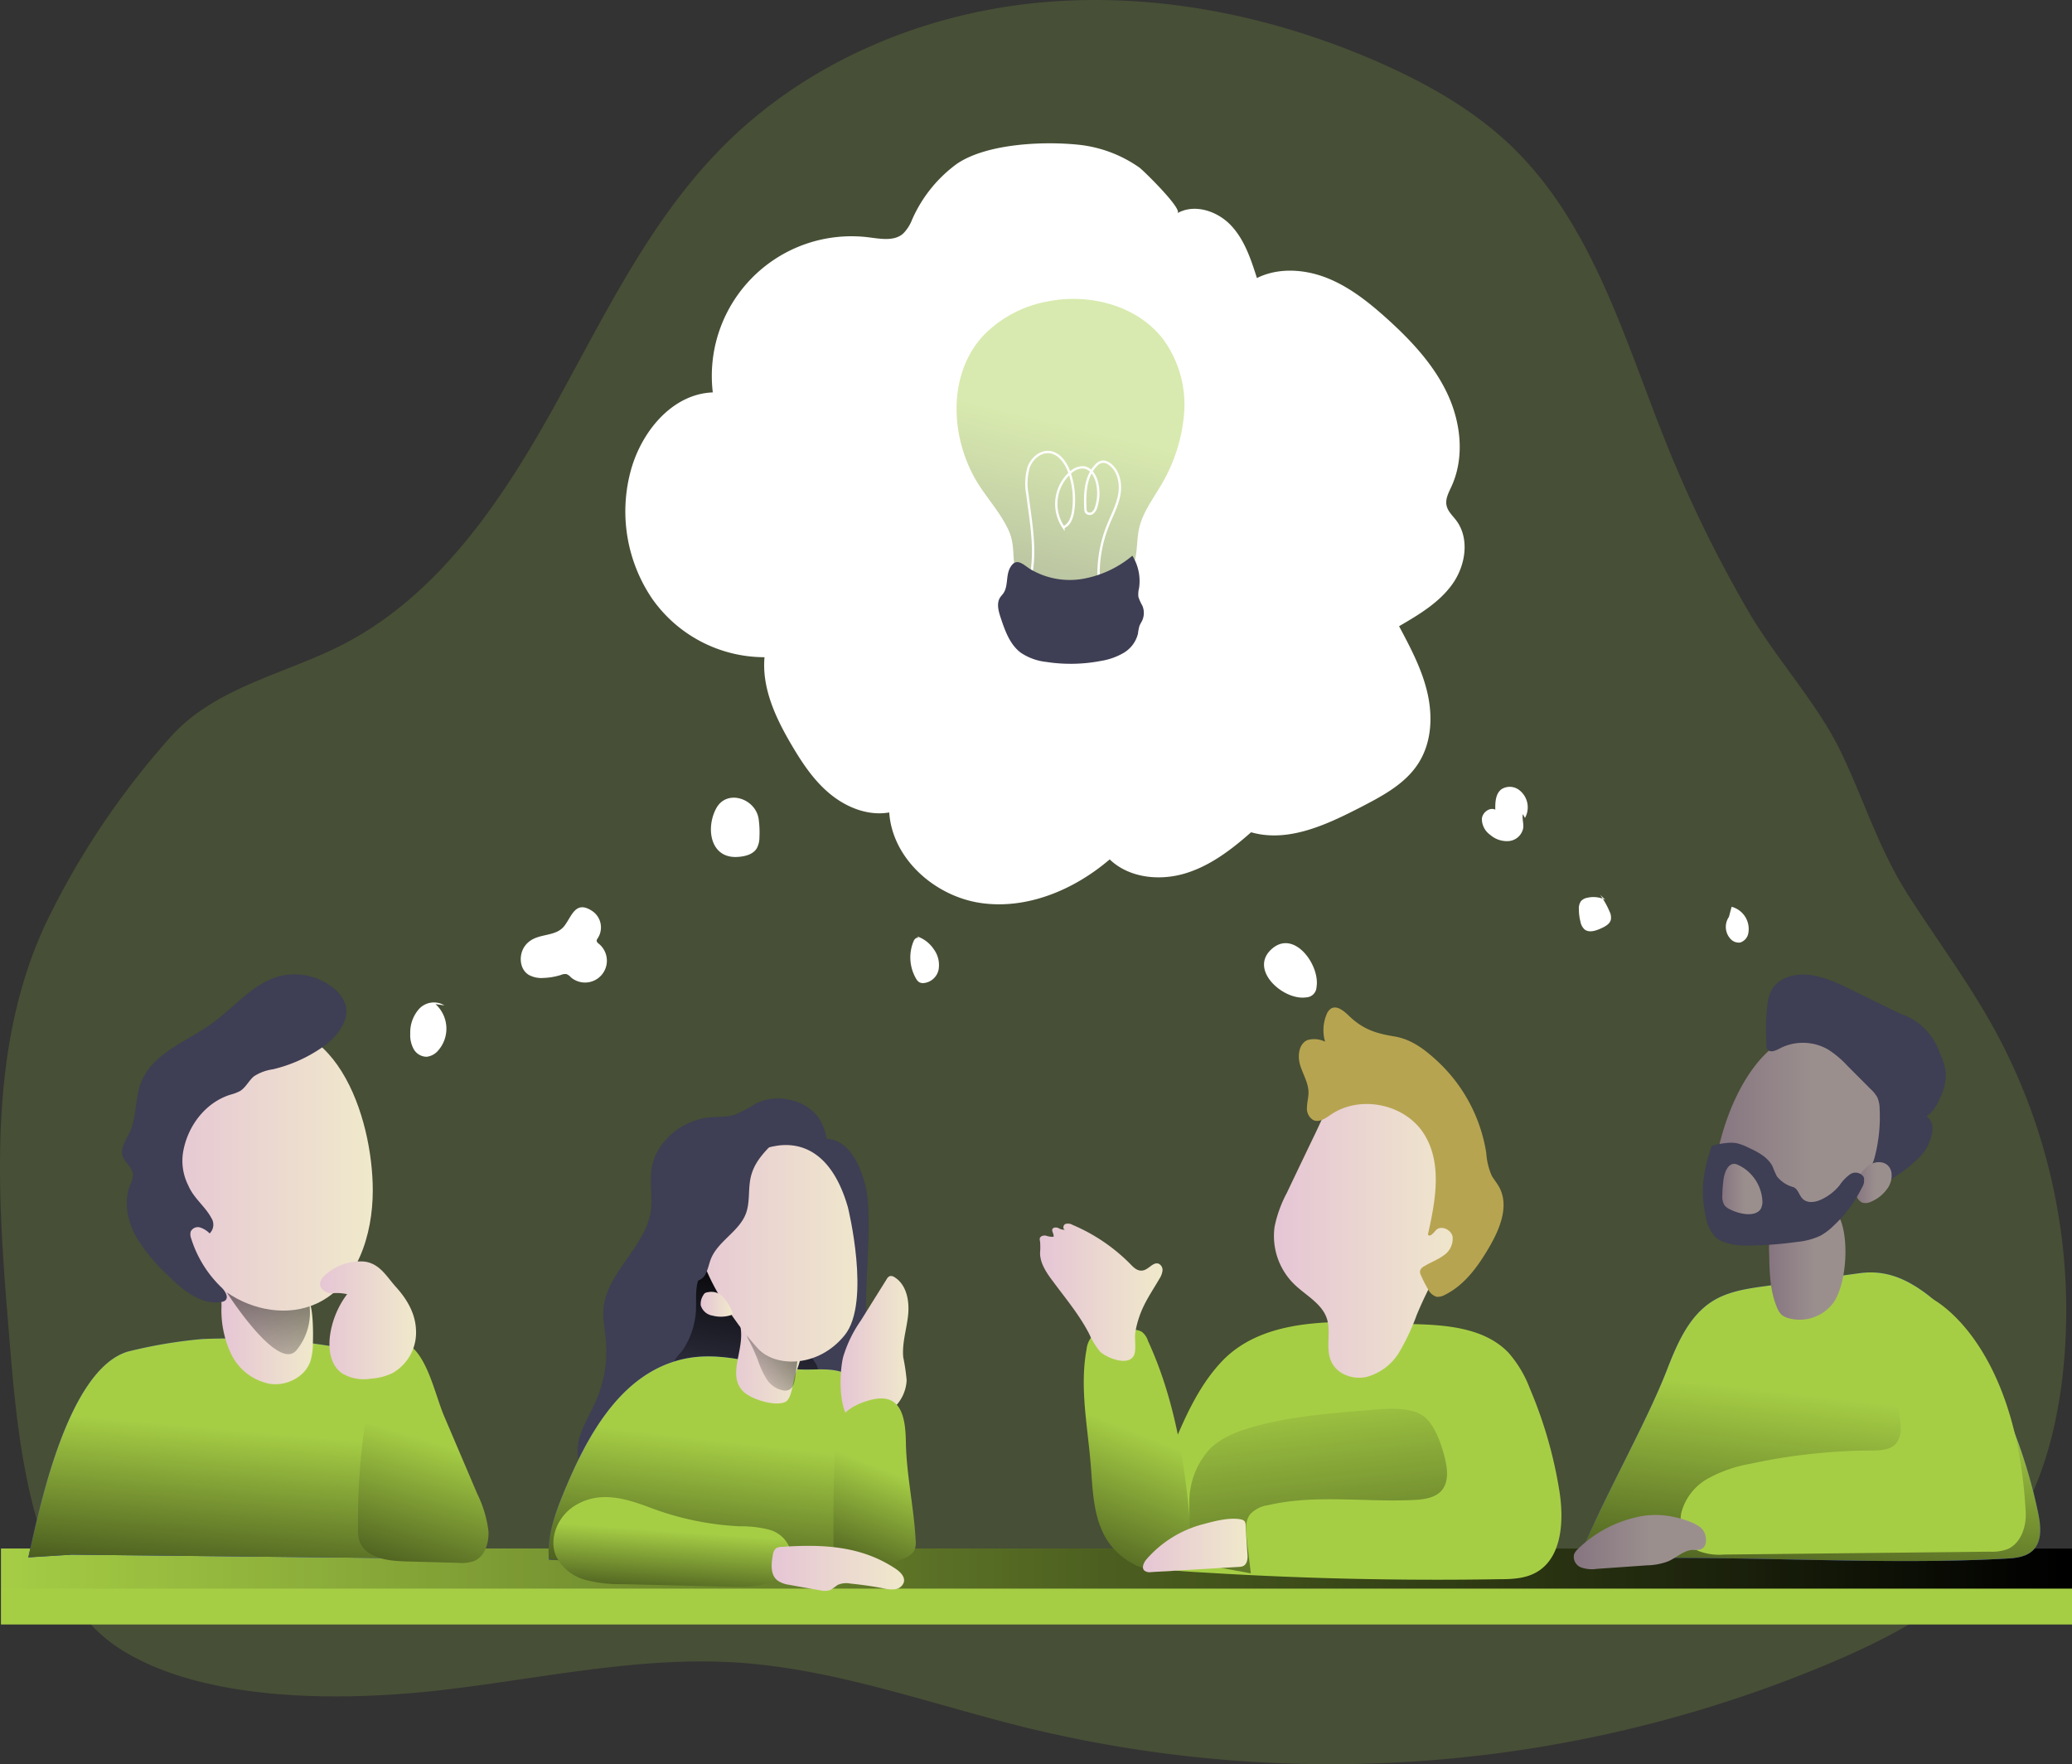 <svg xmlns="http://www.w3.org/2000/svg" xmlns:xlink="http://www.w3.org/1999/xlink" width="695" height="591.649" viewBox="0 0 695 591.649">
  <rect x="0" y="0" width="695" height="591.649" fill="#333333" stroke="none"/>
  <defs>
    <linearGradient id="linear-gradient" x1="0.388" y1="1.401" x2="0.718" y2="-0.141" gradientUnits="objectBoundingBox">
      <stop offset="0" stop-opacity="0"/>
      <stop offset="0.99"/>
    </linearGradient>
    <linearGradient id="linear-gradient-2" x1="0" y1="0.5" x2="1" y2="0.5" xlink:href="#linear-gradient"/>
    <linearGradient id="linear-gradient-3" x1="0.595" y1="0.437" x2="0.379" y2="1.615" gradientUnits="objectBoundingBox">
      <stop offset="0" stop-color="#a6ce45"/>
      <stop offset="0.99"/>
      <stop offset="1"/>
    </linearGradient>
    <linearGradient id="linear-gradient-5" y1="0.499" x2="1" y2="0.499" gradientUnits="objectBoundingBox">
      <stop offset="0" stop-color="#e5c5d5"/>
      <stop offset="0.42" stop-color="#ead4d1"/>
      <stop offset="1" stop-color="#f0e9cb"/>
    </linearGradient>
    <linearGradient id="linear-gradient-6" x1="0.415" y1="1.477" x2="0.613" y2="-1.55" xlink:href="#linear-gradient"/>
    <linearGradient id="linear-gradient-10" x1="0.002" y1="0.5" x2="1" y2="0.5" gradientUnits="objectBoundingBox">
      <stop offset="0" stop-color="#867580"/>
      <stop offset="0.57" stop-color="#9b8f8e"/>
    </linearGradient>
    <linearGradient id="linear-gradient-12" x1="0" y1="0.5" x2="1" y2="0.5" xlink:href="#linear-gradient-5"/>
    <linearGradient id="linear-gradient-13" x1="0.387" y1="-0.109" x2="0.812" y2="2.423" xlink:href="#linear-gradient"/>
    <linearGradient id="linear-gradient-14" x1="-0.001" y1="0.498" x2="0.999" y2="0.498" xlink:href="#linear-gradient-10"/>
    <linearGradient id="linear-gradient-15" x1="0" y1="0.5" x2="1" y2="0.5" xlink:href="#linear-gradient-5"/>
    <linearGradient id="linear-gradient-16" x1="0" y1="0.499" x2="1" y2="0.499" xlink:href="#linear-gradient-5"/>
    <linearGradient id="linear-gradient-17" x1="-0.001" y1="0.499" x2="1" y2="0.499" xlink:href="#linear-gradient-5"/>
    <linearGradient id="linear-gradient-18" x1="0" y1="0.5" x2="1.001" y2="0.5" xlink:href="#linear-gradient-10"/>
    <linearGradient id="linear-gradient-19" x1="-0.006" y1="0.501" x2="1.002" y2="0.501" xlink:href="#linear-gradient-10"/>
    <linearGradient id="linear-gradient-20" x1="-0.001" y1="0.498" x2="0.998" y2="0.498" xlink:href="#linear-gradient-10"/>
    <linearGradient id="linear-gradient-21" x1="-0.001" y1="0.5" x2="1.001" y2="0.5" xlink:href="#linear-gradient-5"/>
    <linearGradient id="linear-gradient-23" x1="0" y1="0.5" x2="1" y2="0.5" xlink:href="#linear-gradient-5"/>
    <linearGradient id="linear-gradient-24" x1="0" y1="0.501" x2="1.002" y2="0.501" xlink:href="#linear-gradient-5"/>
    <linearGradient id="linear-gradient-25" x1="-0.014" y1="1.078" x2="1.486" y2="-0.779" xlink:href="#linear-gradient"/>
    <linearGradient id="linear-gradient-26" x1="0" y1="0.5" x2="1" y2="0.5" xlink:href="#linear-gradient-5"/>
    <linearGradient id="linear-gradient-27" x1="-0.001" y1="0.505" x2="1" y2="0.505" xlink:href="#linear-gradient-5"/>
    <linearGradient id="linear-gradient-28" x1="-0.001" y1="0.499" x2="0.999" y2="0.499" xlink:href="#linear-gradient-5"/>
  </defs>
  <g id="looking_for_idea_with_team" transform="translate(-0.002 -0.004)">
    <path id="Path_946" data-name="Path 946" d="M21.881,453.736c-3.83-46.171-7.267-94.781,12.324-136.778a268.908,268.908,0,0,1,42.128-62.9c15.123-16.727,38.888-21,58.184-31.1,31.261-16.367,52.194-47.087,69.4-77.89S236.32,81.554,261.2,56.48c27.595-27.922,65.795-44.338,104.83-48.331S444.9,12.076,480.89,27.789c16.5,7.218,32.488,16.2,45.418,28.757,27.136,26.367,37.644,64.829,51.8,99.92a431.152,431.152,0,0,0,27.365,55.844c9.28,15.908,23.077,30.655,30.966,47.055s12.684,32.652,22.783,48.331c9.526,14.812,20.066,29,28.593,44.452A196.518,196.518,0,0,1,710.73,468.859c-2.406,20.573-8.4,41.294-21.146,57.611-13.928,17.824-34.632,28.9-55.418,37.824a431.234,431.234,0,0,1-270.954,22.243c-32.194-7.938-63.831-19.64-96.859-21.833-33.356-2.193-66.466,5.466-99.674,9.264C134.5,577.65,86.907,578.288,58.559,559.7,28.068,539.679,24.549,485.979,21.881,453.736Z" transform="translate(-18.92 -7.12)" fill="#a6ce45" opacity="0.18"/>
    <path id="Path_947" data-name="Path 947" d="M214.585,261.9c.949,15.139-1.637,30.377-.229,45.484.491,4.91,1.391,10.049-.245,14.73a16.891,16.891,0,0,1-8.347,9.2c-8.953,4.583-20.59,1.637-27.578-5.647s-9.82-17.774-9.247-27.824,4.075-19.64,8.265-28.806c3.764-8.183,10.115-24.338,19.427-27.824C208.66,236.827,214.061,253.325,214.585,261.9Z" transform="translate(76.548 141.458)" fill="#3e3e54"/>
    <path id="Path_948" data-name="Path 948" d="M218.8,239.753c-3.748-6.776-14.108-9.607-21.588-5.892a56.2,56.2,0,0,1-6.923,3.7c-2.815.949-5.876.7-8.822,1-9.476.982-17.873,8.363-19.3,16.94-.8,4.91.442,9.82-.344,14.73-1.849,11.588-14.5,20.328-15.778,31.964-.409,3.781.442,7.545.769,11.31a41.965,41.965,0,0,1-3.568,20.639c-2.079,4.632-5.008,9.051-5.778,13.977-1.522,9.82,6.71,19.247,17.022,22.259s21.9.638,31.67-3.994c10.769-5.106,20.36-13.47,23.6-24.059,5.074-16.514-6.072-34.076-1.064-50.606a92.655,92.655,0,0,1,4.91-11.211C218.52,269.769,224.853,250.735,218.8,239.753Z" transform="translate(56.443 136.192)" fill="#3e3e54"/>
    <path id="Path_949" data-name="Path 949" d="M164.476,280.429c.115-4.468-.589-9.82,2.815-12.652a1.915,1.915,0,0,1,1.047-.507,2.21,2.21,0,0,1,1.08.344,35.55,35.55,0,0,1,9.82,7.938c3.4,3.944,6.056,8.724,10.442,11.457,1.768,1.129,3.748,1.882,5.581,2.864a24.55,24.55,0,0,1,9.231,8.724,4.059,4.059,0,0,1,.769,3.093c-.409,1.391-2.013,2-3.437,2.275a54.2,54.2,0,0,1-12.406.655q-8.478-.229-16.94-.687a48.725,48.725,0,0,1-10.786-1.424c-1.506-.426-4.272-1.473-4.648-3.273s2.095-3.633,3.093-5.156A26.63,26.63,0,0,0,164.476,280.429Z" transform="translate(68.997 158.511)" fill="url(#linear-gradient)"/>
    <rect id="Rectangle_225" data-name="Rectangle 225" width="694.675" height="25.483" transform="translate(0.326 519.318)" fill="#a6ce45"/>
    <rect id="Rectangle_226" data-name="Rectangle 226" width="694.675" height="13.454" transform="translate(0.326 519.318)" fill="url(#linear-gradient-2)"/>
    <path id="Path_950" data-name="Path 950" d="M240.43,310.363l5.286,43.814a956.456,956.456,0,0,1-114.208-.982c-.851-7.873,2.046-15.63,5.074-22.914,7.529-18.134,18.1-37.546,36.809-43.487,14.3-4.55,26.858,1.129,40.917,2.537,6.972.7,14.616-1.637,20.131,3.912C238.663,297.5,239.726,304.6,240.43,310.363Z" transform="translate(52.667 169.838)" fill="#2c35df"/>
    <path id="Path_951" data-name="Path 951" d="M240.43,310.363l5.286,43.814a956.456,956.456,0,0,1-114.208-.982c-.851-7.873,2.046-15.63,5.074-22.914,7.529-18.134,18.1-37.546,36.809-43.487,14.3-4.55,26.858,1.129,40.917,2.537,6.972.7,14.616-1.637,20.131,3.912C238.663,297.5,239.726,304.6,240.43,310.363Z" transform="translate(52.667 169.838)" fill="url(#linear-gradient-3)"/>
    <path id="Path_952" data-name="Path 952" d="M140.378,286.817c4.452,1.064,9.018,2.357,12.6,5.2a30.36,30.36,0,0,1,6.809,8.478,121.769,121.769,0,0,1,16.367,47.906,7.3,7.3,0,0,1-.327,4.108c-1.228,2.488-4.6,2.8-7.381,2.766L39.313,353.888,24.73,354.8c3.273-14.534,12.8-62.751,33.307-69a161.8,161.8,0,0,1,25.025-4.223,239.877,239.877,0,0,1,26.351.36A197.824,197.824,0,0,1,140.378,286.817Z" transform="translate(-15.222 167.492)" fill="#2c35df"/>
    <path id="Path_953" data-name="Path 953" d="M140.378,286.817c4.452,1.064,9.018,2.357,12.6,5.2a30.36,30.36,0,0,1,6.809,8.478,121.769,121.769,0,0,1,16.367,47.906,7.3,7.3,0,0,1-.327,4.108c-1.228,2.488-4.6,2.8-7.381,2.766L39.313,353.888,24.73,354.8c3.273-14.534,12.8-62.751,33.307-69a161.8,161.8,0,0,1,25.025-4.223,239.877,239.877,0,0,1,26.351.36A197.824,197.824,0,0,1,140.378,286.817Z" transform="translate(-15.222 167.492)" fill="url(#linear-gradient-3)"/>
    <path id="Path_954" data-name="Path 954" d="M94.991,291.048a21.719,21.719,0,0,1-.818,6.334c-1.8,5.352-8.02,8.462-13.6,7.643a18.2,18.2,0,0,1-12.963-9.918,34.256,34.256,0,0,1-3.273-16.367,12.144,12.144,0,0,1,1.849-7.283,9.9,9.9,0,0,1,7.349-3.273A19.214,19.214,0,0,1,87.2,272.767c1.849,1.637,5.45,2.979,6.547,4.746C95.089,279.952,95.106,288.07,94.991,291.048Z" transform="translate(9.969 159.071)" fill="url(#linear-gradient-5)"/>
    <path id="Path_955" data-name="Path 955" d="M65.39,271.93s17.185,27.054,23.437,19.362a19.886,19.886,0,0,0,4.124-16.269Z" transform="translate(10.666 161.478)" fill="url(#linear-gradient-6)"/>
    <path id="Path_956" data-name="Path 956" d="M110.8,283.39l-10.2,6.972a9.56,9.56,0,0,0-2.128,1.751,9.705,9.705,0,0,0-1.637,4.272,222.424,222.424,0,0,0-4.534,47.464,12.16,12.16,0,0,0,.736,4.91,8.806,8.806,0,0,0,4.354,4.075c3.748,1.817,8.052,1.964,12.21,2.079l16.514.442a12.733,12.733,0,0,0,4.91-.524c3.813-1.473,5.3-6.2,5.008-10.278a39.117,39.117,0,0,0-3.732-12.341l-11.228-26.318C118.364,299.364,116.007,288.316,110.8,283.39Z" transform="translate(27.791 168.775)" fill="url(#linear-gradient-3)"/>
    <path id="Path_957" data-name="Path 957" d="M194.868,323.679a37.644,37.644,0,0,1,9.82,1.129,10.213,10.213,0,0,1,7.005,6.383c1.228,4.386-1.98,9.018-6.088,10.966s-8.838,1.882-13.388,1.784l-36.662-.867a45.548,45.548,0,0,1-12.652-1.489,15.319,15.319,0,0,1-9.624-7.823c-2.651-5.925.54-13.323,6.007-16.841,8.3-5.319,17.136-2.651,25.483.491a98,98,0,0,0,30.1,6.269Z" transform="translate(53.286 188.192)" fill="url(#linear-gradient-3)"/>
    <path id="Path_958" data-name="Path 958" d="M342.35,364.3c7.283-18.724,22.455-44.927,29.739-63.651,3.4-8.74,7.267-18,15.2-23.077,5.352-3.4,11.85-4.321,18.151-5.172l31.343-4.3c8.413-1.129,15.172,1.637,22.013,6.661s11.948,12.079,16.367,19.346a171.033,171.033,0,0,1,21.506,54.518c.867,4.255,1.375,9.313-1.719,12.373-2.242,2.242-5.712,2.651-8.887,2.815C440.715,366.381,387.85,361.929,342.35,364.3Z" transform="translate(187.003 158.879)" fill="#2c35df"/>
    <path id="Path_959" data-name="Path 959" d="M342.35,364.3c7.283-18.724,22.455-44.927,29.739-63.651,3.4-8.74,7.267-18,15.2-23.077,5.352-3.4,11.85-4.321,18.151-5.172l31.343-4.3c8.413-1.129,15.172,1.637,22.013,6.661s11.948,12.079,16.367,19.346a171.033,171.033,0,0,1,21.506,54.518c.867,4.255,1.375,9.313-1.719,12.373-2.242,2.242-5.712,2.651-8.887,2.815C440.715,366.381,387.85,361.929,342.35,364.3Z" transform="translate(187.003 158.879)" fill="url(#linear-gradient-3)"/>
    <path id="Path_960" data-name="Path 960" d="M402.982,287.043a14.075,14.075,0,0,1-15.057,5.041,5.876,5.876,0,0,1-2.291-1.178,6.645,6.645,0,0,1-1.424-2.226c-2.471-5.728-2.586-12.144-2.684-18.38a17.135,17.135,0,0,1,1.015-7.463c3.061-6.678,17.513-13.388,22.161-5.237C408.612,264.473,407.565,280.774,402.982,287.043Z" transform="translate(211.904 149.967)" fill="url(#linear-gradient-10)"/>
    <path id="Path_961" data-name="Path 961" d="M114.464,213.513a6.792,6.792,0,0,0-8.38,1.064,11.8,11.8,0,0,0-3.077,8.38,9.82,9.82,0,0,0,1.129,5.188,5.057,5.057,0,0,0,4.4,2.6,5.909,5.909,0,0,0,3.568-1.8,11.1,11.1,0,0,0-.638-15.86" transform="translate(34.605 123.659)" fill="#fff"/>
    <path id="Path_962" data-name="Path 962" d="M126.88,206.238c-1.98,2.962-1.637,7.611,1.473,9.476a8.854,8.854,0,0,0,4.91,1.015,21.916,21.916,0,0,0,5.892-1.015,3.372,3.372,0,0,1,1.866-.262,3.928,3.928,0,0,1,1.44,1.064,7.319,7.319,0,1,0,9.509-11.129c-.409-.327-.917-.72-.851-1.244a1.489,1.489,0,0,1,.36-.737,6.645,6.645,0,0,0-1.637-8.969c-5.892-4.092-7.071,1.719-9.624,4.91C136.913,203.522,130.317,201.165,126.88,206.238Z" transform="translate(49.03 111.243)" fill="#fff"/>
    <path id="Path_963" data-name="Path 963" d="M173.671,190.438c2.406-.164,5.057-.818,6.318-2.864a7.709,7.709,0,0,0,.9-3.683,32.176,32.176,0,0,0-.262-6.154c-.966-6.874-10.688-10.213-14.256-3.535S164.424,191.092,173.671,190.438Z" transform="translate(73.844 96.946)" fill="#fff"/>
    <path id="Path_964" data-name="Path 964" d="M208.226,199.583c-.589-.458-1.358.311-1.637.982a14.108,14.108,0,0,0,.851,12.635,3.274,3.274,0,0,0,1,1.129,2.668,2.668,0,0,0,1.375.327,5.679,5.679,0,0,0,5.139-4.468,8.9,8.9,0,0,0-1.637-6.94,10.851,10.851,0,0,0-5.5-4.239" transform="translate(99.863 115.051)" fill="#fff"/>
    <path id="Path_965" data-name="Path 965" d="M292.093,218.561a3.584,3.584,0,0,0,3.486-3.453c1.277-7.234-7.529-19.64-15.139-12.668S284.564,219.707,292.093,218.561Z" transform="translate(146.014 115.926)" fill="#fff"/>
    <path id="Path_966" data-name="Path 966" d="M337.072,178.791a7.3,7.3,0,0,0-1.849-9.3,5.2,5.2,0,0,0-6.023-.344c-2,1.489-2.128,4.37-2.079,6.858-1.9-.917-4.288.917-4.5,3.012a6.547,6.547,0,0,0,2.766,5.417,8.527,8.527,0,0,0,6.383,2.095,5.417,5.417,0,0,0,4.714-4.337c.2-1.555-.426-3.159-.115-4.7" transform="translate(174.441 95.532)" fill="#fff"/>
    <path id="Path_967" data-name="Path 967" d="M351.393,192.149a9.165,9.165,0,0,0-6.072-.687,3.748,3.748,0,0,0-2.095,1.113,4.206,4.206,0,0,0-.72,2.717,16.941,16.941,0,0,0,.54,4.255,4.566,4.566,0,0,0,1.326,2.5c1.522,1.26,3.8.491,5.6-.327,1.391-.638,2.962-1.473,3.273-2.979a4.534,4.534,0,0,0-.491-2.75,26.661,26.661,0,0,0-3.142-5.516" transform="translate(187.093 109.62)" fill="#fff"/>
    <path id="Path_968" data-name="Path 968" d="M373.655,196.318a5.925,5.925,0,0,0,.507,7.349,3.715,3.715,0,0,0,3.273,1.244,3.993,3.993,0,0,0,2.75-3.273,7.693,7.693,0,0,0-5.63-8.707" transform="translate(206.271 111.18)" fill="#fff"/>
    <path id="Path_969" data-name="Path 969" d="M258.245,43.4A46.04,46.04,0,0,0,243.2,62.236a13.371,13.371,0,0,1-2.962,4.55c-2.962,2.586-7.431,1.751-11.326,1.26a46.842,46.842,0,0,0-52.5,51.981c-13.83.507-24.338,13.585-27.709,27.005a52.145,52.145,0,0,0,7.414,42.243,46.106,46.106,0,0,0,37.644,19.558c-.933,10.426,3.8,20.475,9.1,29.46,3.584,6.088,7.578,12.1,13.094,16.563s12.684,7.267,19.64,6.039c1.047,15.6,15.418,28.216,30.884,30.393s31.2-4.485,43.061-14.648c6.4,6.154,16.449,7.267,24.976,4.8s15.81-8.02,22.455-13.9c12.439,3.568,25.369-2.537,36.875-8.462,7.316-3.781,14.976-7.856,19.346-14.828s4.73-15.614,2.913-23.5-5.679-15.156-9.493-22.308c6.629-3.863,13.454-7.905,17.905-14.157s5.843-15.368,1.178-21.441c-1.195-1.555-2.75-2.946-3.159-4.91-.475-2.177.72-4.321,1.637-6.334,4.517-9.82,3.175-21.588-1.457-31.343s-12.21-17.791-20.229-25.025c-6.023-5.417-12.472-10.557-19.984-13.552s-16.367-3.6-23.568,0c-2.013-6.3-4.157-12.832-8.691-17.643s-12.193-7.4-18-4.108c2.029-1.162-11.375-14.337-12.733-15.3a43.323,43.323,0,0,0-19.64-7.578C287.967,35.689,268.392,36.442,258.245,43.4Z" transform="translate(62.676 11.576)" fill="#fff"/>
    <path id="Path_970" data-name="Path 970" d="M281.131,291.507c-8.02,8.609-12.668,19.755-17.169,30.622l-12.8,31.1a5.565,5.565,0,0,0-.442,4.746,5.467,5.467,0,0,0,4.059,2.046,195.3,195.3,0,0,0,19.771,1.964q49.968,3.126,100.034,2.291c3.993,0,8.183-.2,11.719-2,9.2-4.665,9.935-17.447,8.3-27.627a146.025,146.025,0,0,0-9.918-34.37,39.1,39.1,0,0,0-7.136-11.948c-7.627-7.987-19.755-9.264-30.786-9.575C325.632,278.1,296.941,274.5,281.131,291.507Z" transform="translate(128.449 165.339)" fill="#a6ce45"/>
    <path id="Path_971" data-name="Path 971" d="M262.584,283.391a6.171,6.171,0,0,0-2.144-3.126,5.958,5.958,0,0,0-2.881-.655,55.335,55.335,0,0,0-8.707.311,8.331,8.331,0,0,0-5.057,1.915,8.069,8.069,0,0,0-1.833,4.386c-2.34,12.684.344,25.663,1.391,38.511.7,8.756.786,18,5.516,25.467a23.29,23.29,0,0,0,19.64,10.557c3.273,0,7.038-1.211,8.3-4.239a10.557,10.557,0,0,0,.409-4.746C275.694,328.711,272.372,304.6,262.584,283.391Z" transform="translate(122.494 166.335)" fill="url(#linear-gradient-3)"/>
    <path id="Path_972" data-name="Path 972" d="M266.678,285.92c1.555-3.355,3.65-6.416,5.5-9.624a6.251,6.251,0,0,0,1-2.635,2.324,2.324,0,0,0-1.26-2.357c-1.849-.7-3.273,1.849-5.254,2.242s-3.273-1.129-4.55-2.422a60.246,60.246,0,0,0-19.051-12.832,3.045,3.045,0,0,0-2.422-.327c-.786.327-1,1.637-.2,1.931a3.519,3.519,0,0,1-2.16-.556c-.7-.295-1.719-.311-2.03.376s.606,1.637.376,2.553a6.792,6.792,0,0,1-2.52-.376c-.835-.164-1.931.115-2.095.966a2.716,2.716,0,0,0,.1.949,21.748,21.748,0,0,1,0,3.863c0,3.421,2.079,6.547,4.108,9.247,4.321,5.876,9.067,11.457,12.422,18a25.006,25.006,0,0,0,3.47,5.712c2.03,2.144,9.526,5.237,11.457,1.473.933-1.768.164-5.647.491-7.725a32.588,32.588,0,0,1,2.619-8.462Z" transform="translate(116.748 152.513)" fill="url(#linear-gradient-12)"/>
    <path id="Path_973" data-name="Path 973" d="M348.7,313.759c.655,3.175.753,6.809-1.309,9.329s-5.892,3.126-9.264,3.273c-16.367.851-33.159-1.964-49.1,1.768a10,10,0,0,0-6.007,3.093c-1.637,2.21-1.424,5.254-1.1,8l1.375,11.751-15.99-2.913a3.11,3.11,0,0,1-2.979-3.372,79.429,79.429,0,0,1-1.637-18.625,26.187,26.187,0,0,1,6.891-16.842c3.846-3.8,9.067-5.81,14.256-7.3,12.357-3.519,25.27-4.566,38.069-5.6,5.548-.442,14.73-1.637,19.526,2.095C345.331,301.435,347.72,309.046,348.7,313.759Z" transform="translate(136.264 176.671)" fill="url(#linear-gradient-13)"/>
    <path id="Path_974" data-name="Path 974" d="M435.958,322.057c-1.637,2.6-5.385,2.831-8.511,2.831a196.276,196.276,0,0,0-40.77,4.468,45.826,45.826,0,0,0-14.108,4.91,18.5,18.5,0,0,0-8.969,11.457c-1.031,4.91,1.08,10.573,5.565,12.782a19.3,19.3,0,0,0,8.756,1.277l89.118-.966a15.17,15.17,0,0,0,6.007-.867c4.419-1.948,6.318-7.48,6.056-12.308-3.044-57.824-32.079-74.289-36.907-73.553-3.863.573-4.5,30.41-5.581,34.681C435.385,311.615,439.035,317.327,435.958,322.057Z" transform="translate(200.368 161.565)" fill="#a6ce45"/>
    <path id="Path_975" data-name="Path 975" d="M372.874,317.829a27.988,27.988,0,0,0-10.868.589,40.918,40.918,0,0,0-19.051,10.442,5.22,5.22,0,0,0-1.424,1.948,3.8,3.8,0,0,0,2.357,4.321,10.982,10.982,0,0,0,5.319.491l16.743-1.178a21.111,21.111,0,0,0,7.234-1.375c2.766-1.227,5.123-3.666,8.183-3.8a8.427,8.427,0,0,0,2.651-.18c2.668-1,1.98-5.286.458-6.874C382.154,319.793,376.033,318.287,372.874,317.829Z" transform="translate(186.43 190.524)" fill="url(#linear-gradient-14)"/>
    <path id="Path_976" data-name="Path 976" d="M123.028,272.617c0,14.845-5.254,31.49-18.691,37.807-9.656,4.534-21.555,2.39-30.3-3.7s-14.616-15.614-18.216-25.647c-4.141-11.555-5.532-24.37-2.046-36.138S66.1,222.7,77.79,218.967C110.344,208.639,123.061,248.083,123.028,272.617Z" transform="translate(2.013 126.683)" fill="url(#linear-gradient-15)"/>
    <path id="Path_977" data-name="Path 977" d="M80.279,247.118a15.17,15.17,0,0,0,3.273-1.244c1.9-1.195,2.881-3.437,4.615-4.91a15.581,15.581,0,0,1,6.367-2.357,48.74,48.74,0,0,0,16.612-7.414c4.91-3.421,9.493-9.165,7.562-14.73a11.7,11.7,0,0,0-3.781-5.008,20.835,20.835,0,0,0-18.511-3.961c-8.707,2.455-14.73,10.213-22.013,15.516-8.609,6.236-20.2,10.115-24.076,20.017-2.095,5.368-1.408,11.588-3.863,16.809-1.178,2.5-3.126,5.074-2.357,7.742.7,2.373,3.421,3.944,3.519,6.416a8.38,8.38,0,0,1-.966,3.372c-2.144,5.368-1.015,11.62,1.637,16.743a57.513,57.513,0,0,0,10.884,13.437c4.91,4.91,11.228,10.327,18.151,9.067a2.768,2.768,0,0,0,1.146-.426c1.408-1.064,0-3.273-1.228-4.452a38.756,38.756,0,0,1-10.115-16.367,3.8,3.8,0,0,1-.18-2.324,2.668,2.668,0,0,1,3.175-1.391,7.922,7.922,0,0,1,3.192,2,4.124,4.124,0,0,0,.606-5.123c-2.177-4.075-5.892-6.547-7.807-11.031a18.315,18.315,0,0,1-1.735-10.966C65.811,257.871,71.7,249.819,80.279,247.118Z" transform="translate(-2.996 120.004)" fill="#3e3e54"/>
    <path id="Path_978" data-name="Path 978" d="M99.278,265.637a17.561,17.561,0,0,0-12.062,3.7c-1.538,1.1-3.142,2.832-2.57,4.648a4.124,4.124,0,0,0,4.026,2.291,15.351,15.351,0,0,1,4.91.311,29.968,29.968,0,0,0-5.679,13.47c-.72,4.763,0,10.328,4.01,13.094a14.157,14.157,0,0,0,9.427,1.784,20.131,20.131,0,0,0,7.512-1.915,15.647,15.647,0,0,0,7.84-14.386c-.2-5.581-3-10.327-6.645-14.37C106.823,270.71,104.565,266.259,99.278,265.637Z" transform="translate(22.85 157.444)" fill="url(#linear-gradient-16)"/>
    <path id="Path_979" data-name="Path 979" d="M284.333,266.29a41.8,41.8,0,0,0-4.108,11.326,22.619,22.619,0,0,0,6.825,19.542c3.813,3.617,9.051,6.285,10.7,11.277,1.506,4.566-.524,9.82,1.424,14.272s7.267,6.285,11.85,5.319a18.413,18.413,0,0,0,10.933-8.183,75.024,75.024,0,0,0,5.974-12.7,134.2,134.2,0,0,1,8.4-16.727,90.1,90.1,0,0,0,6.3-11.457,41.226,41.226,0,0,0,2.848-14.812c.229-11.719-4.043-24.076-13.486-31.015a25.123,25.123,0,0,0-29.706.262c-4.37,3.273-5.859,7.643-8.183,12.488Q289.211,256.028,284.333,266.29Z" transform="translate(147.309 133.763)" fill="url(#linear-gradient-17)"/>
    <path id="Path_980" data-name="Path 980" d="M301.593,216.045c-1.637-1.522-3.863-3.273-5.728-2.095a4.108,4.108,0,0,0-1.473,2,13.65,13.65,0,0,0-.475,9.084,8.347,8.347,0,0,0-5.892-.556c-2.962,1.26-3.421,5.368-2.471,8.445s2.782,5.958,2.8,9.165c0,1.637-.491,3.273-.524,5.008a4.435,4.435,0,0,0,2.16,4.239c2.013.9,4.174-.687,6.007-1.931,9.722-6.547,24.55-3.519,30.95,6.35s3.994,22.586,1.457,33.961c.638.982,1.849-.507,2.619-1.391,1.637-1.882,5.172-.344,5.663,2.111a6.76,6.76,0,0,1-3.142,6.367c-2.029,1.473-4.452,2.308-6.547,3.65a2.406,2.406,0,0,0-1.228,1.408,2.618,2.618,0,0,0,.311,1.555,43.086,43.086,0,0,0,2.291,4.5,4.91,4.91,0,0,0,2.93,2.668,4.648,4.648,0,0,0,2.733-.622c6.694-3.273,11.244-9.673,14.992-16.121s6.743-14.157,3.093-20.377c-.72-1.227-1.637-2.308-2.34-3.552a22.552,22.552,0,0,1-1.8-7.529,53.291,53.291,0,0,0-16.5-30.917c-4.174-3.863-8.609-7.234-14.255-8.183C310.823,222.248,306.421,220.824,301.593,216.045Z" transform="translate(150.558 124.317)" fill="#b7a451"/>
    <path id="Path_981" data-name="Path 981" d="M370.142,268.434c-.491,6.072.557,13.093,5.581,16.465,3.617,2.455,8.331,2.373,12.717,2.193,6.154-.245,12.521-.556,18-3.273,8.4-4.092,13.4-12.848,17.218-21.392a56.285,56.285,0,0,0,5.516-18.576c.491-6.547-1.129-13.355-5.581-18.1a24.141,24.141,0,0,0-10.229-6.121C386.149,210.675,371.8,247.3,370.142,268.434Z" transform="translate(204.628 127.298)" fill="url(#linear-gradient-18)"/>
    <path id="Path_982" data-name="Path 982" d="M381.26,217.736a14.043,14.043,0,0,1,1.8-6.269,10.2,10.2,0,0,1,5.532-3.944c6.841-2.16,14.092,1.064,20.524,4.223l16.694,8.183a20.933,20.933,0,0,1,13.4,13.437,20.885,20.885,0,0,1,1.948,6.481,17.709,17.709,0,0,1-2.111,8.674,13.665,13.665,0,0,1-4.419,5.958c1.719.786,2.21,3.028,2,4.91a15.565,15.565,0,0,1-4.386,8.756,46.891,46.891,0,0,1-7.774,6.236l-5.4,3.732c-.949.655-2.144,1.342-3.273.867a2.34,2.34,0,0,1-1.195-2.226,7.627,7.627,0,0,1,.7-2.57,53.209,53.209,0,0,0,3.666-22.292,9.952,9.952,0,0,0-.753-3.846,11.194,11.194,0,0,0-2.21-2.766l-7.791-7.807a32.98,32.98,0,0,0-6.547-5.532,16.989,16.989,0,0,0-15.172-.851c-1.08.475-3.012,1.735-4.239,1.408-1.637-.442-1.195-2-1.293-3.6a64.44,64.44,0,0,1,.295-11.162Z" transform="translate(211.514 120.024)" fill="#3e3e54"/>
    <path id="Path_983" data-name="Path 983" d="M411.216,248.765a7.529,7.529,0,0,1-1.637,5.7,12.455,12.455,0,0,1-5.156,4.026,4.174,4.174,0,0,1-3,.344,4.026,4.026,0,0,1-2.177-3.732,10.459,10.459,0,0,1,4.4-8.822C406.437,244.461,410.528,244.935,411.216,248.765Z" transform="translate(223.229 144.495)" fill="url(#linear-gradient-19)"/>
    <path id="Path_984" data-name="Path 984" d="M370.9,242.348a23.16,23.16,0,0,1,4.828-.966,12.421,12.421,0,0,1,3.273,0,16.94,16.94,0,0,1,3.912,1.408c3.273,1.506,6.825,3.273,8.413,6.547a31.107,31.107,0,0,0,1.44,3.273,10.67,10.67,0,0,0,5.467,3.552c1.751.671,1.948,3.028,3.421,4.174,1.768,1.375,4.337.818,6.318-.18a17.5,17.5,0,0,0,5.777-4.583,14.24,14.24,0,0,1,3.584-3.748,3.273,3.273,0,0,1,4.517.966,4.337,4.337,0,0,1-.556,3.47,44.632,44.632,0,0,1-9.607,12.914,20.246,20.246,0,0,1-4.337,3.273,23.615,23.615,0,0,1-7.66,2.062,123.793,123.793,0,0,1-15.941,1.227,22.783,22.783,0,0,1-9.1-1.26,9.017,9.017,0,0,1-2.455-1.506,12.406,12.406,0,0,1-3.273-6.743C366.939,257.618,368.052,250.548,370.9,242.348Z" transform="translate(203.282 141.96)" fill="#3e3e54"/>
    <path id="Path_985" data-name="Path 985" d="M385.333,257.82a5.042,5.042,0,0,1-.573,2.946c-1.064,1.637-3.372,1.882-5.319,1.637a16.024,16.024,0,0,1-5.172-1.637,4.7,4.7,0,0,1-1.637-1.293,5.27,5.27,0,0,1-.72-3.273,42.649,42.649,0,0,1,.327-4.8,11.458,11.458,0,0,1,.851-3.453c.753-1.637,2-2.848,3.764-2.128a13.519,13.519,0,0,1,4.239,2.848,14.141,14.141,0,0,1,4.239,9.149Z" transform="translate(205.805 144.721)" fill="url(#linear-gradient-20)"/>
    <path id="Path_986" data-name="Path 986" d="M192.026,295.842a42.554,42.554,0,0,1,5.941-12.292l8.642-13.83a2.34,2.34,0,0,1,1.08-1.1,2.046,2.046,0,0,1,1.637.393c4.026,2.5,5.008,7.971,4.517,12.684s-2.062,9.378-1.637,14.092a68.976,68.976,0,0,1,1.146,7.709,13.47,13.47,0,0,1-5.057,9.935c-3.683,3.093-11.981,7.332-15.09,1.768C190.6,310.409,190.88,300.883,192.026,295.842Z" transform="translate(90.76 159.35)" fill="url(#linear-gradient-21)"/>
    <path id="Path_987" data-name="Path 987" d="M202.107,294.211c-4.239,1.146-8.674,3.192-10.491,7.185a17.317,17.317,0,0,0-1.129,6.219q-.933,16.629-.72,33.29a10.573,10.573,0,0,0,1.506,6.449c1.637,2.111,4.6,2.635,7.283,2.717a35.779,35.779,0,0,0,14.73-2.7,6.416,6.416,0,0,0,3.584-2.717,6.988,6.988,0,0,0,.426-3.535c-.573-11.015-3.142-22.128-3.273-33.094C213.858,300.267,212.614,291.363,202.107,294.211Z" transform="translate(89.828 175.319)" fill="url(#linear-gradient-3)"/>
    <path id="Path_988" data-name="Path 988" d="M180.329,324.225a3.535,3.535,0,0,0-1.833.491,3.486,3.486,0,0,0-1.015,2.144c-.589,3.012-.884,6.661,1.489,8.593a8.838,8.838,0,0,0,4.01,1.489c3.47.655,6.956,1.26,10.426,1.849a5.941,5.941,0,0,0,3.388-.131,23.317,23.317,0,0,0,2.324-1.637,7.136,7.136,0,0,1,4.386-.491c3.764.376,7.529.9,11.26,1.637a10.54,10.54,0,0,0,3.846.229,3.453,3.453,0,0,0,2.8-2.357c.458-1.882-1.309-3.535-2.946-4.6C206.811,323.734,193.75,323.308,180.329,324.225Z" transform="translate(81.769 194.553)" fill="url(#linear-gradient-23)"/>
    <path id="Path_989" data-name="Path 989" d="M172.145,302.728c2.537,2.864,11.08,5.516,14.485,3.764,2.259-1.162,2.455-7.431,3.47-9.82a31.372,31.372,0,0,0,1.784-5.81,18.789,18.789,0,0,0,.491-8.462,7.562,7.562,0,0,0-5.483-5.925c-2.684-.491-18.986-2.324-17.431-.082C175.893,285.739,166.073,295.9,172.145,302.728Z" transform="translate(76.86 163.627)" fill="url(#linear-gradient-24)"/>
    <path id="Path_990" data-name="Path 990" d="M175.75,290.5a29.032,29.032,0,0,0,3,6.367,8.183,8.183,0,0,0,5.761,3.683,3.355,3.355,0,0,0,1.637-.246c1.473-.687,1.866-2.553,2.079-4.157l1.162-8.674a3.8,3.8,0,0,0-.1-1.964,3.487,3.487,0,0,0-1.228-1.309,41.644,41.644,0,0,0-3.863-2.57c-2.766-1.637-6.383-3.437-9.722-2.8a3.028,3.028,0,0,0-2.439,2c-.409,1.424.7,2.881,1.277,4.092C174.195,286.7,175,288.586,175.75,290.5Z" transform="translate(78.509 165.788)" fill="url(#linear-gradient-25)"/>
    <path id="Path_991" data-name="Path 991" d="M212.469,262.586s7.872,31.834-1.064,42.914-23.257,10.737-28.969,4.648-26.956-32.734-19.084-48.757S201.978,226.1,212.469,262.586Z" transform="translate(71.937 142.263)" fill="url(#linear-gradient-26)"/>
    <path id="Path_992" data-name="Path 992" d="M181.766,255.025c-.606,3.7-.1,7.594-1.408,11.1-2.291,6.088-9.427,9.264-11.784,15.319-.573,1.473-.835,3.061-1.522,4.484a4.632,4.632,0,0,1-3.47,2.9,4.174,4.174,0,0,1-3.8-2.291,10.967,10.967,0,0,1-1.129-4.517c-1.015-10.475.2-21.621,6.039-30.361a26.956,26.956,0,0,1,20.246-12.079c4.91-.262,6.547.769,3.11,4.4C184.973,247.218,182.518,250.394,181.766,255.025Z" transform="translate(69.841 140.854)" fill="#3e3e54"/>
    <path id="Path_993" data-name="Path 993" d="M164.944,271.962a2.078,2.078,0,0,0-1.08.36,2.03,2.03,0,0,0-.475.638,5.32,5.32,0,0,0-.851,3.372,4.91,4.91,0,0,0,3.944,3.47,11.129,11.129,0,0,0,6.039-.115,1.031,1.031,0,0,0,.507-.278,1.129,1.129,0,0,0,0-1.113,17.579,17.579,0,0,0-3.061-4.8A5.27,5.27,0,0,0,164.944,271.962Z" transform="translate(72.506 161.414)" fill="url(#linear-gradient-27)"/>
    <path id="Path_994" data-name="Path 994" d="M254.289,331.989c-.884,1.08-1.637,2.733-.687,3.7a2.962,2.962,0,0,0,2.34.524l29.362-1.735a4.142,4.142,0,0,0,1.424-.262c1.457-.655,1.637-2.651,1.457-4.255-.164-2.537-.327-5.057-.507-7.578s.393-3.584-2.259-3.944c-3.666-.507-8.282.687-11.784,1.637a37.84,37.84,0,0,0-19.346,11.915Z" transform="translate(130.217 191.012)" fill="url(#linear-gradient-28)"/>
    <path id="Path_995" data-name="Path 995" d="M222.682,131.135c-9.82-15.058-11.1-36.858,1.015-50.2A39.739,39.739,0,0,1,245.121,69.3c14.239-2.979,30.541,1.195,39.28,12.8a37.2,37.2,0,0,1,6.874,24.779,55.648,55.648,0,0,1-8.183,24.7c-2.6,4.4-5.728,8.642-6.874,13.634-.737,3.273-.606,6.547-1.228,9.82A22.046,22.046,0,0,1,255.809,172.3c-8.183.7-19.64-4.681-21.277-13.486-.884-4.763,0-8.429-2.291-13.208C229.753,140.366,225.841,135.947,222.682,131.135Z" transform="translate(105.898 31.876)" opacity="0.43" fill="url(#linear-gradient-3)"/>
    <path id="Path_996" data-name="Path 996" d="M230.744,141.475c1.849-9.035,0-18.331-1.129-27.48a20.049,20.049,0,0,1,.393-9.1c1.047-2.881,3.8-5.368,6.841-5.139,3.47.278,5.778,3.715,6.907,7.005a27.676,27.676,0,0,1,1.228,12.6c-.311,2.242-1.146,4.779-3.273,5.63a13.994,13.994,0,0,1,2.7-18.658,5.892,5.892,0,0,1,4.043-1.44c2.39.262,3.928,2.717,4.5,5.057a15.139,15.139,0,0,1-.245,8.183,3.863,3.863,0,0,1-1.211,2.013,1.637,1.637,0,0,1-2.144-.164,2.357,2.357,0,0,1-.295-1.26c-.262-5.106,0-10.786,3.552-14.485A3.5,3.5,0,0,1,254.7,103a3.273,3.273,0,0,1,1.948.442c3.355,1.964,4.452,6.416,3.846,10.246s-2.537,7.3-3.961,10.9a43.765,43.765,0,0,0-3,18.315" transform="translate(115.005 51.848)" fill="none" stroke="#fff" stroke-miterlimit="10" stroke-width="0.78"/>
    <path id="Path_997" data-name="Path 997" d="M225.372,133.412c-.376.606-.9,1.1-1.26,1.637-1.195,1.98-.507,4.517.229,6.727,1.44,4.337,3.061,8.953,6.71,11.719a18.936,18.936,0,0,0,8.642,3.126,53.324,53.324,0,0,0,18.167-.327,21.964,21.964,0,0,0,7.758-2.733A10.3,10.3,0,0,0,270.4,147.1a15.449,15.449,0,0,1,.458-2.455c.245-.7.687-1.326,1-2a6.2,6.2,0,0,0,0-4.91,15.431,15.431,0,0,1-1.309-2.913,8.363,8.363,0,0,1,.213-2.979,16.121,16.121,0,0,0-2.242-10.851,35.483,35.483,0,0,1-17.1,7.84,25.909,25.909,0,0,1-17.251-3.4c-2.177-1.391-4.4-3.879-6.383-.867C225.978,127.209,226.976,130.826,225.372,133.412Z" transform="translate(111.31 65.377)" fill="#3e3e54"/>
  </g>
</svg>
